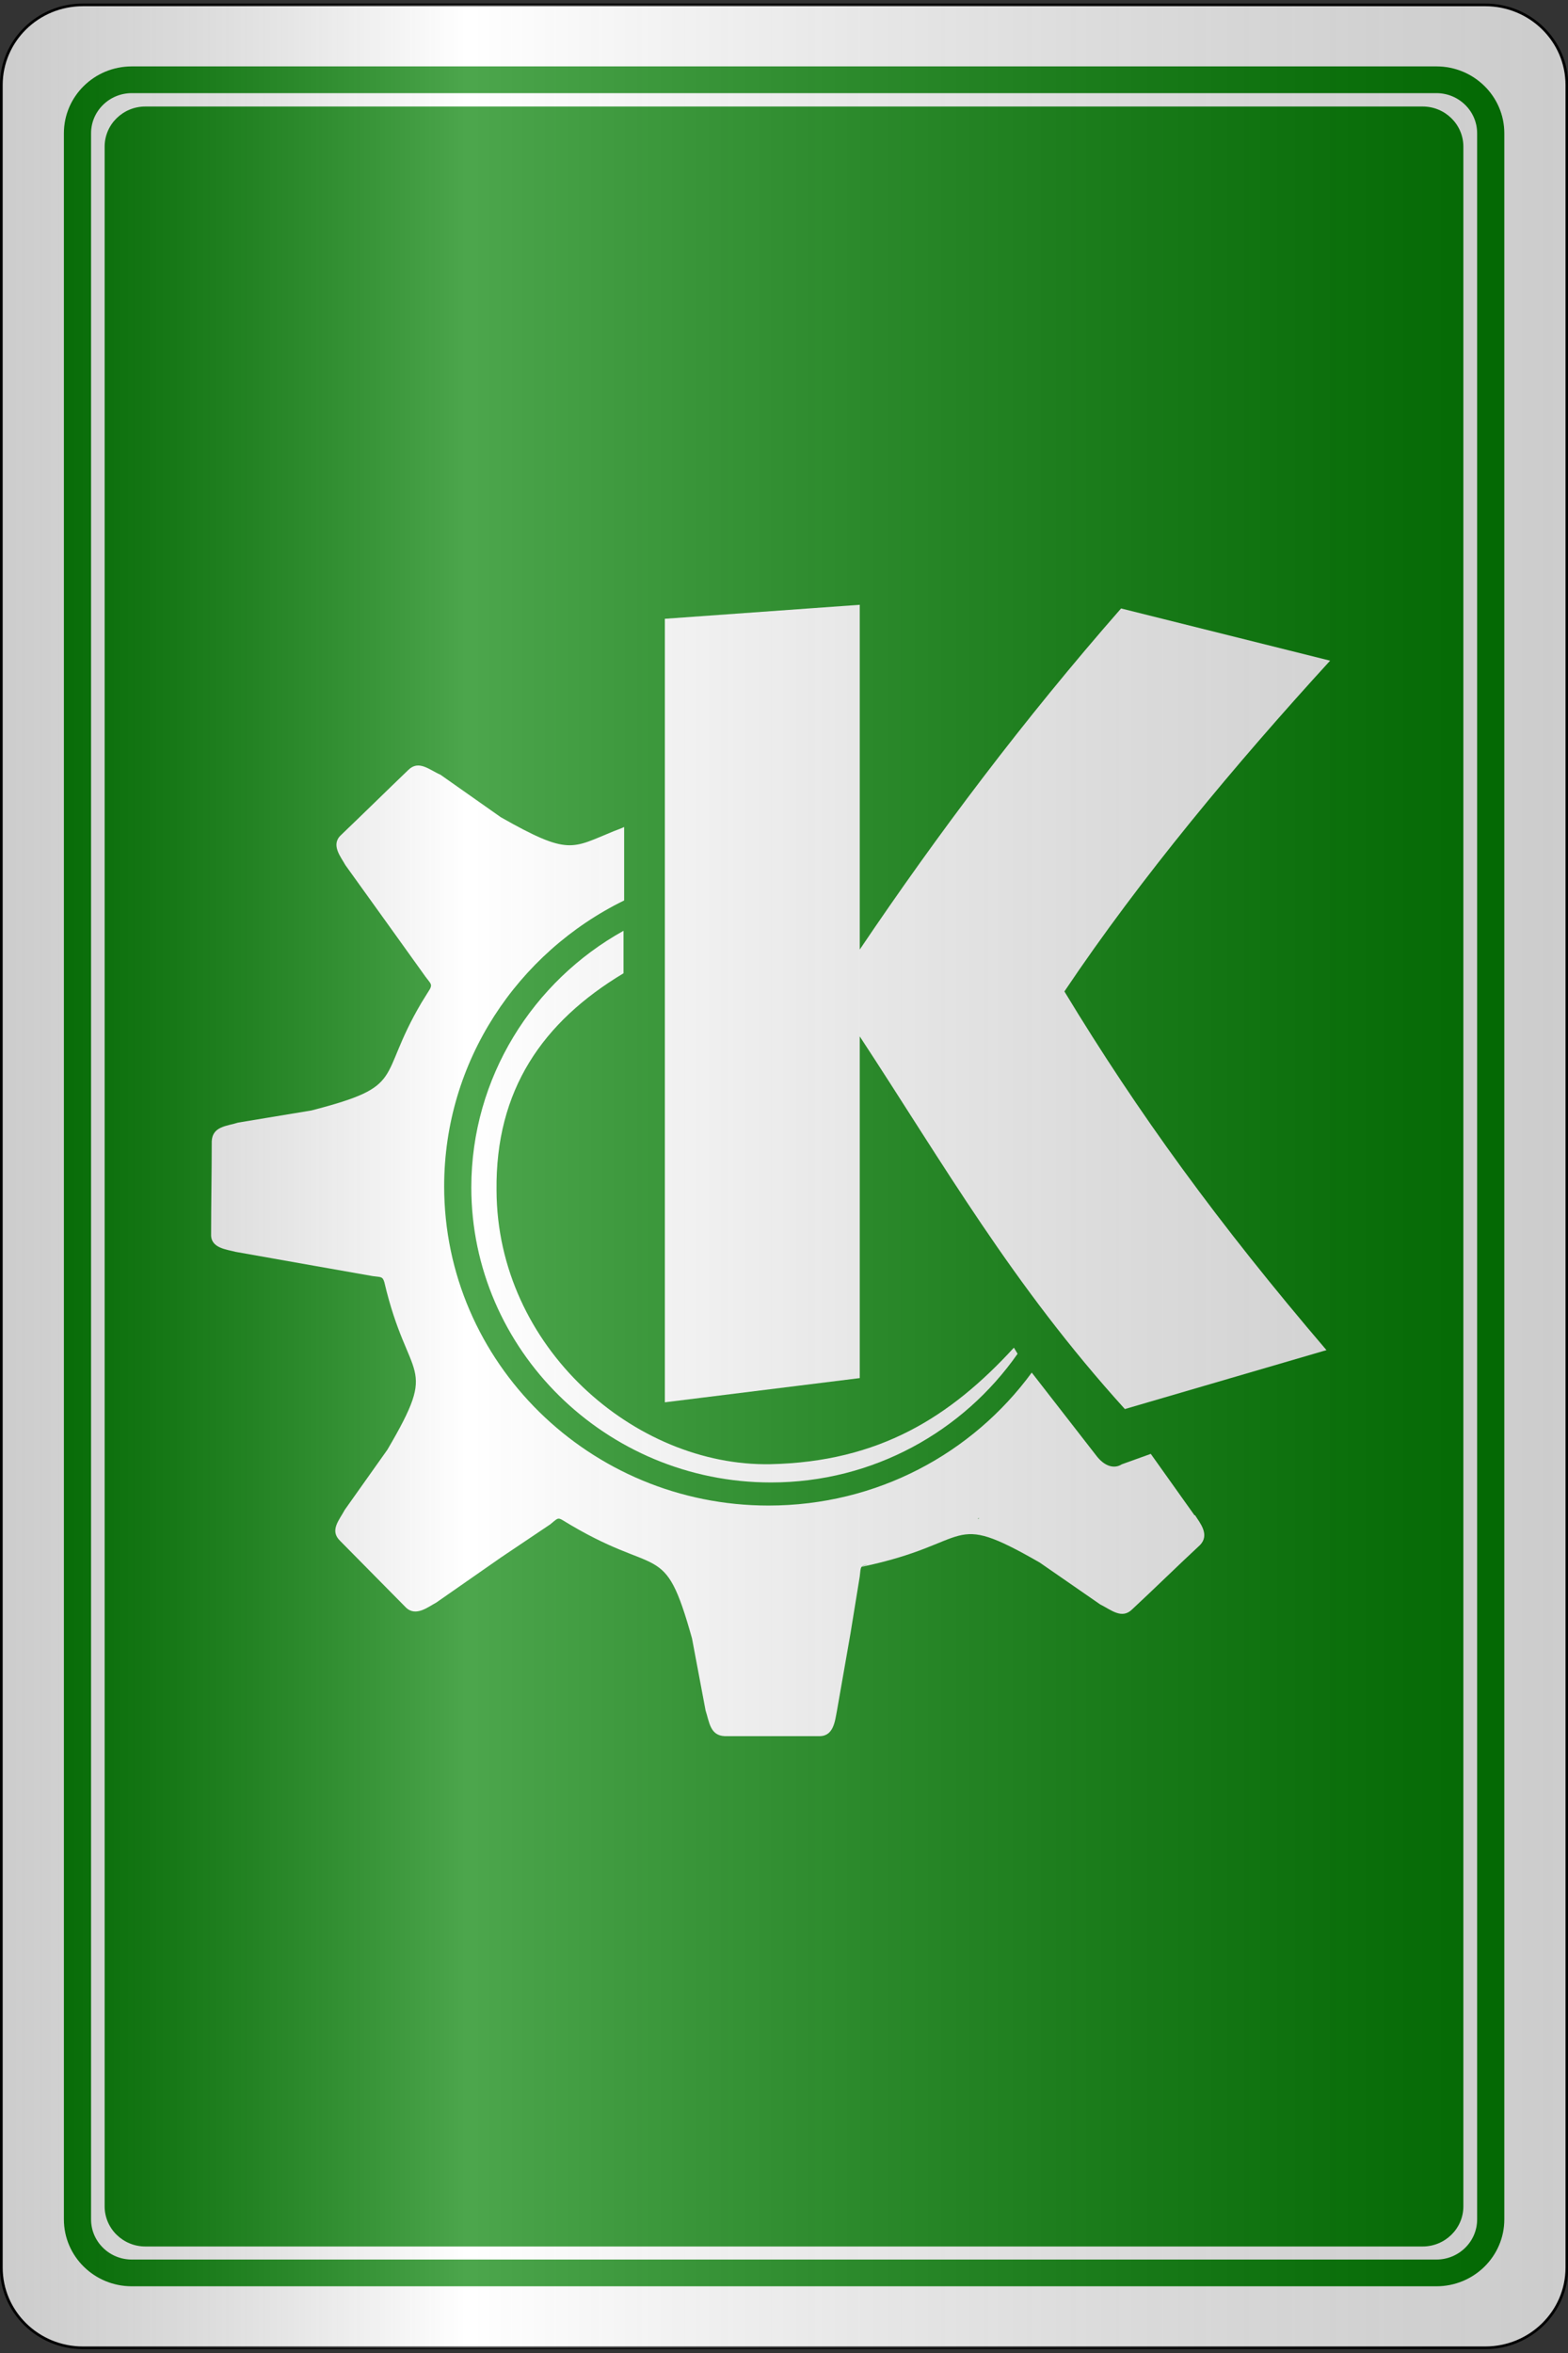 <?xml version="1.0" encoding="UTF-8"?>
<svg xmlns="http://www.w3.org/2000/svg" xmlns:xlink="http://www.w3.org/1999/xlink" width="60px" height="90px" viewBox="0 0 60 90" version="1.1">
<rect x="0" y="0" width="60" height="90" fill="#333333" stroke="none"/>
<defs>
<linearGradient id="linear0" gradientUnits="userSpaceOnUse" x1="0" y1="0" x2="1" y2="0" gradientTransform="matrix(59.896,0,0,89.627,0.052,0.186)">
<stop offset="0" style="stop-color:rgb(0%,0%,0%);stop-opacity:0.2;"/>
<stop offset="0.3" style="stop-color:rgb(100%,100%,100%);stop-opacity:0.3;"/>
<stop offset="1" style="stop-color:rgb(0%,0%,0%);stop-opacity:0.2;"/>
</linearGradient>
</defs>
<g id="surface1">
<path style="fill-rule:nonzero;fill:rgb(100%,100%,100%);fill-opacity:1;stroke-width:0.1;stroke-linecap:butt;stroke-linejoin:miter;stroke:rgb(0%,0%,0%);stroke-opacity:1;stroke-miterlimit:4;" d="M 3.2 0.201 L 54.8 0.201 C 56.456 0.201 57.801 1.541 57.801 3.198 L 57.801 84.802 C 57.801 86.455 56.456 87.799 54.8 87.799 L 3.2 87.799 C 1.544 87.799 0.199 86.455 0.199 84.802 L 0.199 3.198 C 0.199 1.541 1.544 0.201 3.2 0.201 Z M 3.2 0.201 " transform="matrix(1.04,0,0,1.023,-0.156,-0.018)"/>
<path style=" stroke:none;fill-rule:nonzero;fill:rgb(0%,50.196%,0%);fill-opacity:1;" d="M 5.562 4.074 L 54.438 4.074 C 55.297 4.074 55.996 4.762 55.996 5.609 L 55.996 84.391 C 55.996 85.238 55.297 85.926 54.438 85.926 L 5.562 85.926 C 4.703 85.926 4.004 85.238 4.004 84.391 L 4.004 5.609 C 4.004 4.762 4.703 4.074 5.562 4.074 Z M 5.562 4.074 "/>
<path style="fill:none;stroke-width:1;stroke-linecap:butt;stroke-linejoin:miter;stroke:rgb(0%,50.196%,0%);stroke-opacity:1;stroke-miterlimit:4;" d="M 5 3 L 53 3 C 54.105 3 54.999 3.897 54.999 5 L 54.999 83 C 54.999 84.103 54.105 85 53 85 L 5 85 C 3.895 85 3.001 84.103 3.001 83 L 3.001 5 C 3.001 3.897 3.895 3 5 3 Z M 5 3 " transform="matrix(1.04,0,0,1.023,-0.156,-0.018)"/>
<path style=" stroke:none;fill-rule:nonzero;fill:rgb(100%,100%,100%);fill-opacity:1;" d="M 25.441 23.668 L 32.898 23.133 C 32.898 27.543 32.898 31.934 32.898 36.32 C 35.871 31.91 39.172 27.523 42.898 23.273 L 50.898 25.27 C 47.312 29.191 43.656 33.559 40.73 37.922 C 43.539 42.562 46.629 46.812 50.758 51.641 L 43.043 53.895 C 38.727 49.133 36.129 44.562 32.898 39.641 L 32.898 52.711 L 25.441 53.637 Z M 25.441 23.668 "/>
<path style=" stroke:none;fill-rule:nonzero;fill:rgb(100%,100%,100%);fill-opacity:1;" d="M 32.969 59.93 C 37.332 59.023 36.223 57.723 39.785 59.766 L 42.098 61.367 C 42.523 61.578 42.926 61.949 43.324 61.555 C 44.199 60.742 45.047 59.906 45.922 59.094 C 46.297 58.699 45.922 58.258 45.73 57.957 L 45.707 57.957 L 44.035 55.609 L 42.926 56.008 C 42.641 56.191 42.262 56.098 41.934 55.656 L 39.48 52.5 C 37.215 55.59 33.559 57.586 29.406 57.586 C 22.562 57.586 16.996 52.105 16.996 45.375 C 16.996 40.594 19.805 36.438 23.883 34.441 L 23.883 31.633 C 23.742 31.699 23.602 31.746 23.484 31.793 C 21.879 32.445 21.785 32.746 19.164 31.258 L 16.855 29.633 C 16.43 29.449 16.027 29.055 15.625 29.449 C 14.754 30.285 13.906 31.121 13.031 31.957 C 12.652 32.328 13.055 32.793 13.219 33.094 L 14.988 35.555 L 16.285 37.363 C 16.477 37.621 16.547 37.645 16.453 37.828 C 16.336 38.016 16.238 38.176 16.121 38.363 C 14.398 41.289 15.602 41.52 11.922 42.473 L 9.113 42.938 C 8.691 43.074 8.125 43.074 8.102 43.656 C 8.102 44.84 8.078 46.023 8.078 47.207 C 8.055 47.742 8.668 47.789 9.02 47.883 L 12.016 48.414 L 14.258 48.809 C 14.566 48.855 14.637 48.809 14.707 49.043 C 15.629 52.965 16.828 52.035 14.824 55.449 L 13.195 57.746 C 12.984 58.141 12.605 58.535 13.008 58.93 C 13.855 59.789 14.684 60.625 15.531 61.484 C 15.91 61.855 16.383 61.461 16.688 61.301 L 19.188 59.559 L 21.055 58.305 C 21.312 58.098 21.336 58.027 21.523 58.141 C 25.254 60.441 25.395 58.793 26.48 62.668 L 27 65.43 C 27.141 65.848 27.164 66.383 27.73 66.406 C 28.934 66.406 30.16 66.406 31.363 66.406 C 31.906 66.406 31.953 65.801 32.023 65.453 L 32.543 62.484 L 32.898 60.301 C 32.922 60.09 32.922 59.996 32.969 59.93 Z M 37.473 58.07 C 37.449 58.094 37.426 58.094 37.402 58.094 C 37.426 58.094 37.426 58.07 37.449 58.07 Z M 33.203 59.836 C 33.133 59.859 33.039 59.883 32.969 59.93 C 33.016 59.883 33.086 59.859 33.203 59.836 Z M 33.203 59.836 "/>
<path style=" stroke:none;fill-rule:nonzero;fill:rgb(100%,100%,100%);fill-opacity:1;" d="M 29.5 56.703 C 33.414 56.703 36.859 54.75 38.938 51.781 L 38.797 51.547 C 36.367 54.195 33.652 55.914 29.477 56.004 C 24.285 56.098 19.023 51.523 19 45.535 C 18.953 41.684 20.77 39.082 23.859 37.227 L 23.859 35.602 C 20.391 37.527 18.035 41.219 18.035 45.418 C 18.035 51.617 23.176 56.703 29.5 56.703 Z M 29.5 56.703 "/>
<path style=" stroke:none;fill-rule:nonzero;fill:url(#linear0);" d="M 3.172 0.188 L 56.828 0.188 C 58.551 0.188 59.949 1.559 59.949 3.254 L 59.949 86.746 C 59.949 88.438 58.551 89.812 56.828 89.812 L 3.172 89.812 C 1.449 89.812 0.051 88.438 0.051 86.746 L 0.051 3.254 C 0.051 1.559 1.449 0.188 3.172 0.188 Z M 3.172 0.188 "/>
</g>
</svg>
